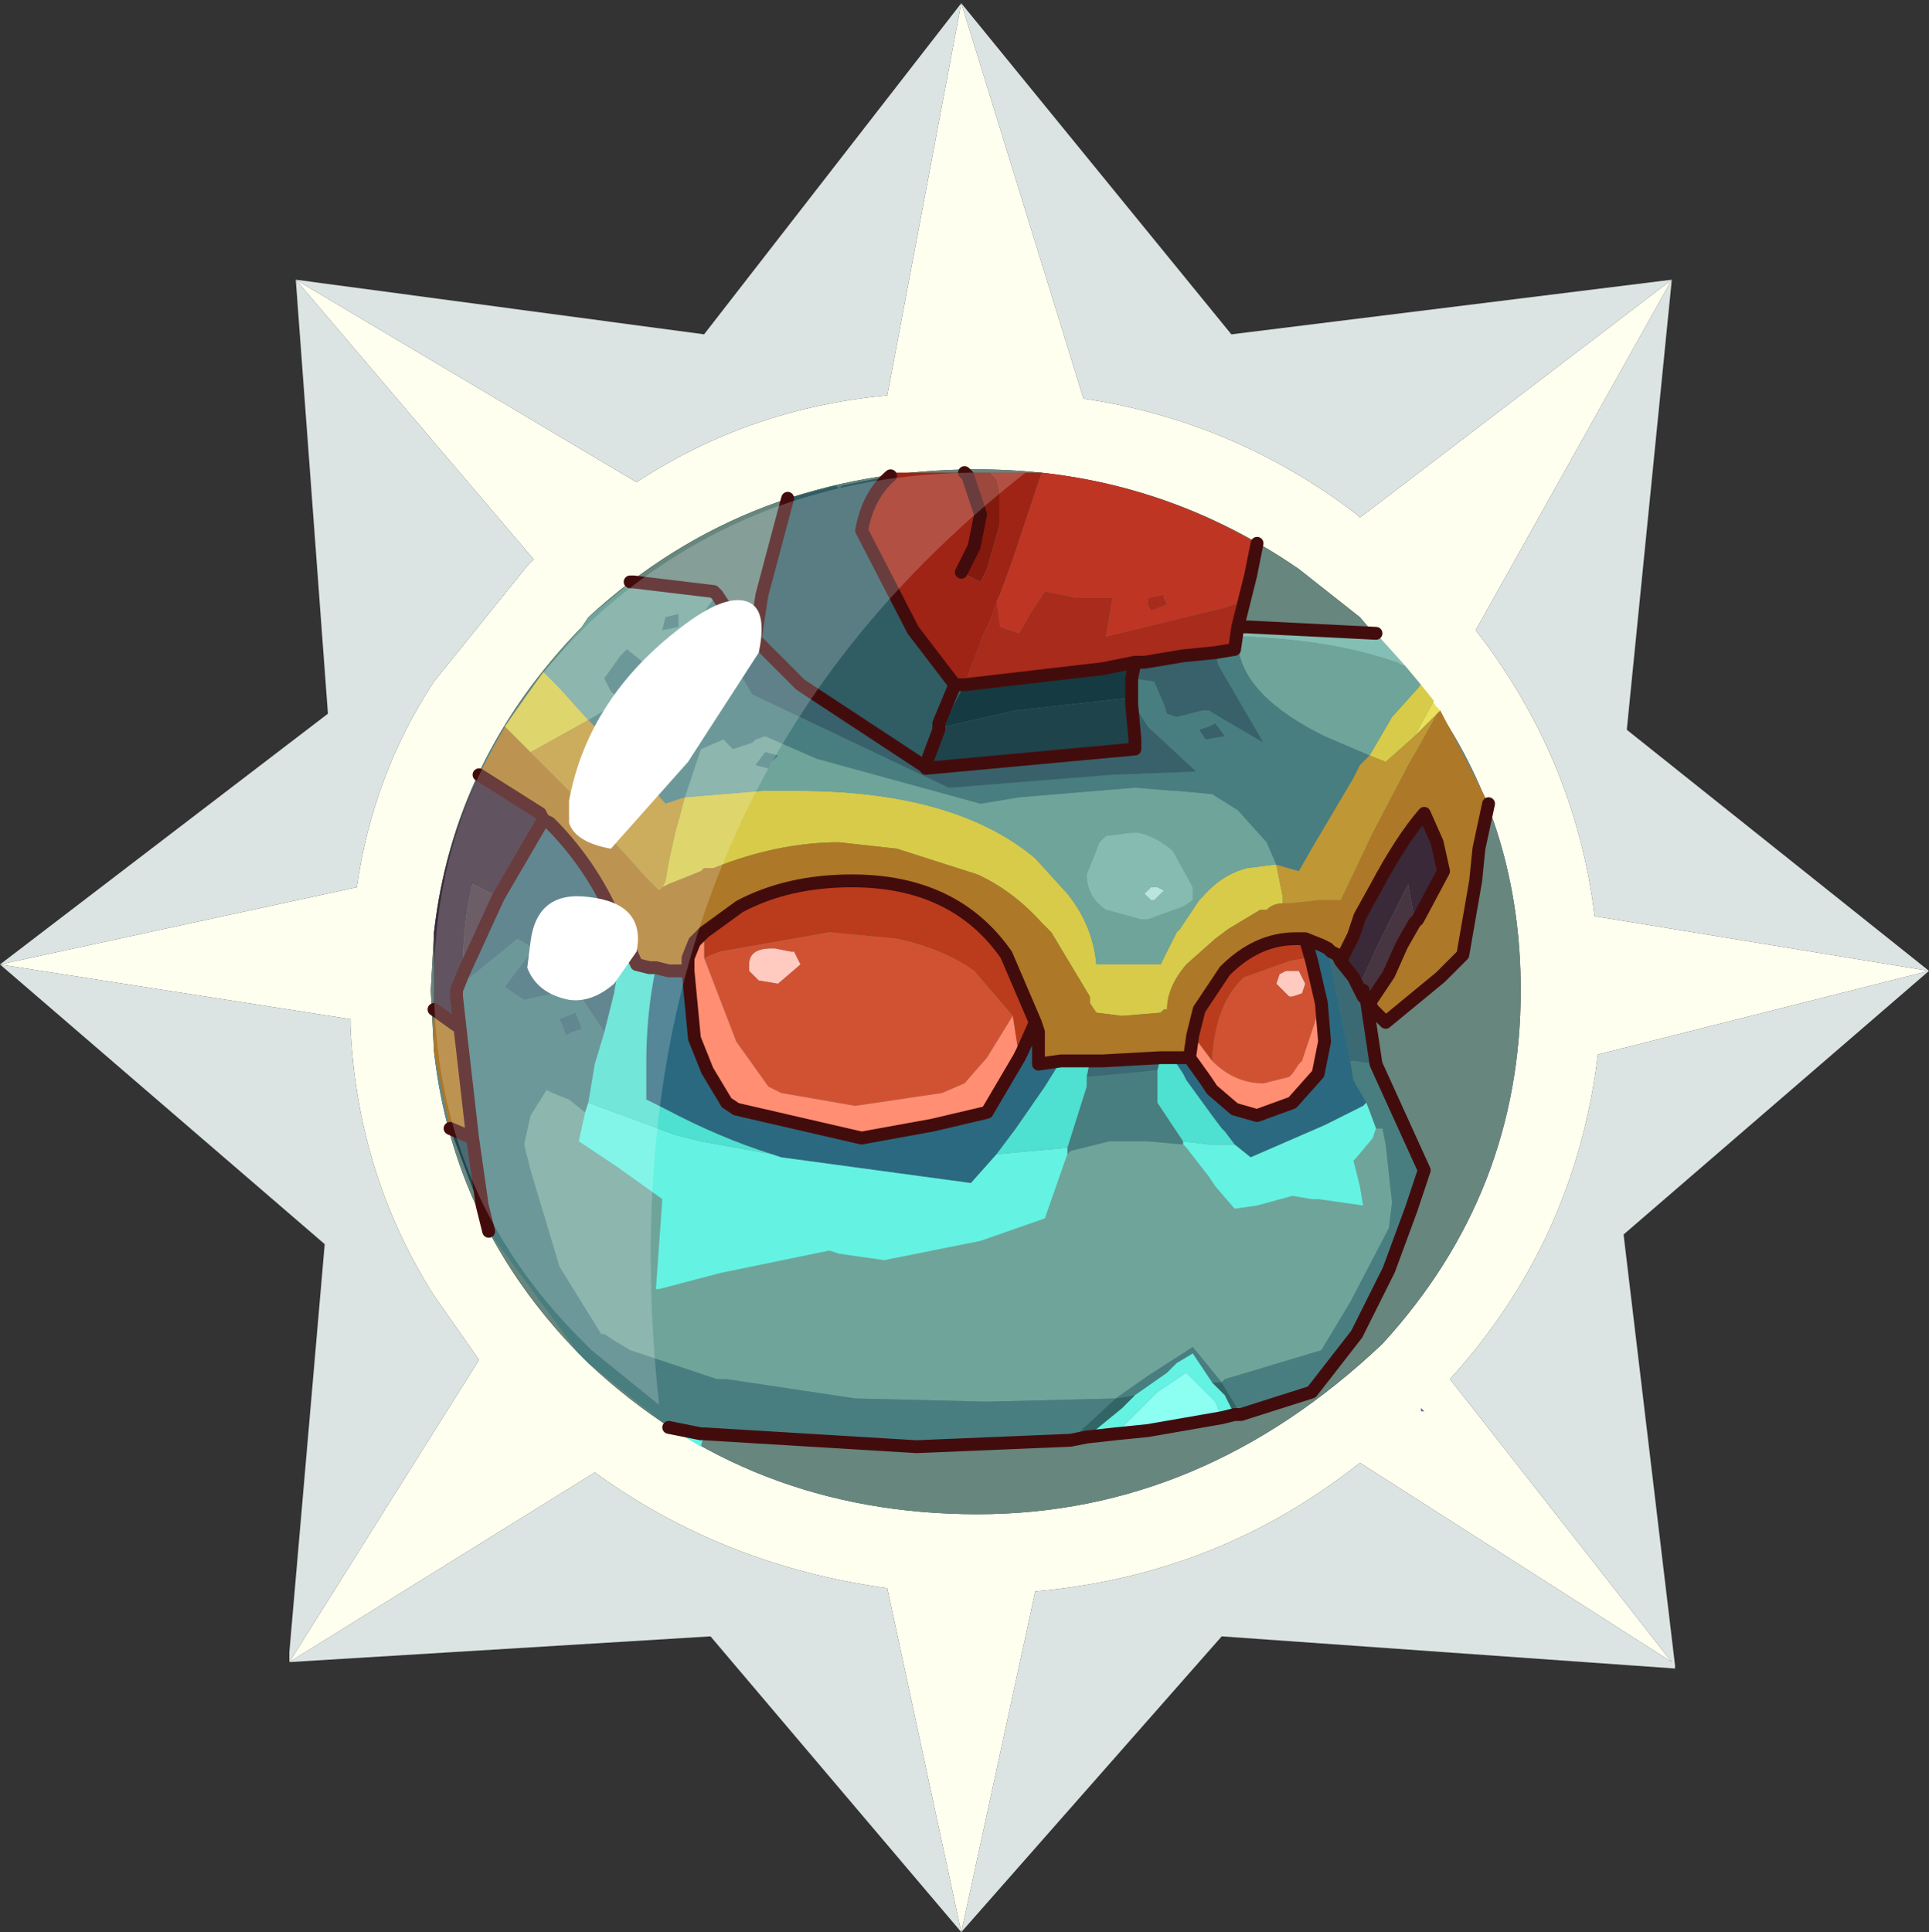 <?xml version="1.0" encoding="UTF-8" standalone="no"?>
<svg xmlns:ffdec="https://www.free-decompiler.com/flash" xmlns:xlink="http://www.w3.org/1999/xlink" ffdec:objectType="frame" height="30.05px" width="30.0px" xmlns="http://www.w3.org/2000/svg">
  <rect width="100%" height="100%" fill="#333333" stroke="none"/>
  <g transform="matrix(1.0, 0.0, 0.0, 1.0, 0.0, 0.0)">
    <use ffdec:characterId="1" height="30.0" transform="matrix(1.0, 0.0, 0.0, 1.0, 0.0, 0.0)" width="30.0" xlink:href="#shape0"/>
    <use ffdec:characterId="3" height="30.0" transform="matrix(1.0, 0.0, 0.0, 1.0, 0.0, 0.05)" width="30.0" xlink:href="#sprite0"/>
  </g>
  <defs>
    <g id="shape0" transform="matrix(1.0, 0.0, 0.0, 1.0, 0.0, 0.0)">
      <path d="M0.0 0.0 L30.0 0.0 30.0 30.0 0.0 30.0 0.0 0.0" fill="#33cc66" fill-opacity="0.0" fill-rule="evenodd" stroke="none"/>
    </g>
    <g id="sprite0" transform="matrix(1.0, 0.0, 0.0, 1.0, 0.0, 0.0)">
      <use ffdec:characterId="2" height="30.0" transform="matrix(1.0, 0.0, 0.0, 1.0, 0.0, 0.0)" width="30.0" xlink:href="#shape1"/>
    </g>
    <g id="shape1" transform="matrix(1.0, 0.0, 0.0, 1.0, 0.0, 0.0)">
      <path d="M22.15 21.9 L22.1 21.9 22.1 21.85 22.15 21.9" fill="url(#gradient0)" fill-rule="evenodd" stroke="none"/>
      <path d="M21.15 9.55 L20.2 8.8 Q17.95 7.25 15.2 7.25 11.65 7.25 9.15 9.55 L9.05 9.7 Q7.05 11.75 6.75 14.45 L6.7 15.35 6.75 16.3 Q7.05 19.0 9.0 21.0 L9.15 21.15 Q11.65 23.5 15.2 23.5 18.7 23.5 21.5 20.85 23.65 18.5 23.65 15.35 23.65 12.85 22.3 10.9 L21.15 9.55 M26.0 4.3 L22.95 9.75 Q24.5 11.75 24.8 14.2 L30.0 15.05 24.85 16.35 Q24.5 19.25 22.55 21.4 L26.0 25.8 21.15 22.7 Q18.95 24.45 16.1 24.7 L14.95 30.0 13.8 24.65 Q11.25 24.3 9.25 22.85 L4.5 25.8 7.45 21.1 6.75 20.1 Q5.55 18.2 5.45 15.9 L5.45 15.8 0.0 14.95 5.55 13.75 Q5.8 12.0 6.75 10.55 L8.2 8.75 8.3 8.65 4.6 4.3 9.9 7.45 Q11.65 6.3 13.8 6.1 L14.95 0.0 16.85 6.15 Q19.2 6.5 21.1 7.95 L21.15 8.0 26.0 4.3 M22.15 21.9 L22.1 21.85 22.1 21.9 22.15 21.9" fill="#ffffef" fill-rule="evenodd" stroke="none"/>
      <path d="M25.3 11.3 L30.0 15.05 25.25 19.15 26.05 25.85 26.05 25.9 19.0 25.4 14.95 30.0 11.05 25.4 4.5 25.8 4.5 25.65 5.05 19.3 0.0 14.95 5.1 11.05 4.6 4.3 10.95 5.15 14.95 0.0 19.15 5.15 26.0 4.3 25.3 11.3 M26.0 4.3 L21.15 8.0 21.1 7.95 Q19.2 6.5 16.85 6.15 L14.95 0.0 13.8 6.1 Q11.65 6.3 9.9 7.45 L4.6 4.3 8.3 8.65 8.2 8.75 6.75 10.55 Q5.8 12.0 5.55 13.75 L0.0 14.95 5.45 15.8 5.45 15.9 Q5.55 18.2 6.75 20.1 L7.45 21.1 4.5 25.8 9.25 22.85 Q11.25 24.3 13.8 24.65 L14.95 30.0 16.1 24.7 Q18.95 24.45 21.15 22.7 L26.0 25.8 22.55 21.4 Q24.5 19.25 24.85 16.35 L30.0 15.05 24.8 14.2 Q24.5 11.75 22.95 9.75 L26.0 4.3" fill="#dce4e3" fill-rule="evenodd" stroke="none"/>
      <path d="M21.15 9.55 L22.3 10.9 Q23.65 12.85 23.65 15.35 23.65 18.5 21.5 20.85 18.7 23.5 15.2 23.5 11.65 23.5 9.15 21.15 L9.0 21.0 Q7.05 19.0 6.75 16.3 L6.7 15.35 6.75 14.45 Q7.05 11.75 9.05 9.7 L9.15 9.55 Q11.65 7.25 15.2 7.25 17.95 7.25 20.2 8.8 L21.15 9.55" fill="#66867e" fill-rule="evenodd" stroke="none"/>
      <path d="M21.3 11.7 L21.65 11.1 22.1 10.6 22.3 10.85 22.0 11.4 21.55 11.8 21.3 11.7 M7.85 11.25 L8.45 10.4 8.7 10.65 9.15 11.15 8.25 11.65 8.15 11.55 7.85 11.25 M19.85 13.4 L19.95 13.9 19.95 14.0 Q19.8 14.0 19.7 14.1 L19.6 14.1 19.1 14.4 18.9 14.55 18.45 14.95 Q18.15 15.3 18.15 15.65 L18.1 15.65 18.05 15.7 17.45 15.75 17.05 15.7 16.95 15.55 16.95 15.45 16.35 14.45 16.2 14.3 Q15.75 13.8 15.2 13.55 L13.95 13.15 13.05 13.05 Q12.1 13.05 11.1 13.45 L10.95 13.45 10.9 13.5 10.4 13.7 10.3 13.75 10.35 13.65 10.4 13.35 10.5 12.9 10.65 12.35 11.85 12.25 12.4 12.25 Q14.85 12.25 16.1 13.3 L16.6 13.85 Q17.0 14.35 17.05 14.95 L17.7 14.95 18.05 14.95 18.3 14.45 18.35 14.4 18.65 13.95 18.7 13.9 Q19.0 13.55 19.4 13.45 L19.8 13.4 19.85 13.4" fill="#d7cb49" fill-rule="evenodd" stroke="none"/>
      <path d="M22.3 10.85 L22.3 10.9 22.4 11.0 22.35 11.05 22.0 11.4 22.3 10.85" fill="#ece05b" fill-rule="evenodd" stroke="none"/>
      <path d="M21.85 10.3 Q20.8 9.9 19.3 9.85 L19.4 9.7 21.4 9.8 21.85 10.3 M9.7 9.1 L9.8 9.0 9.85 9.0 11.1 9.15 11.15 9.2 10.7 9.15 9.85 9.1 9.7 9.1" fill="#83bfb4" fill-rule="evenodd" stroke="none"/>
      <path d="M21.85 10.3 L22.1 10.6 21.65 11.1 21.3 11.7 20.6 11.4 20.5 11.35 Q19.25 10.7 19.25 9.9 L19.3 9.85 Q20.8 9.9 21.85 10.3 M8.45 10.4 L9.05 9.7 9.15 9.55 9.7 9.1 9.85 9.1 10.7 9.15 11.15 9.2 10.25 10.4 10.0 10.25 9.75 10.05 9.65 10.15 9.4 10.5 9.5 10.7 9.65 10.85 9.15 11.15 8.7 10.65 8.45 10.4 M18.4 17.75 L18.45 17.8 18.8 18.25 18.9 18.4 19.2 18.75 19.55 18.7 20.1 18.55 20.4 18.6 20.5 18.6 21.2 18.7 21.15 18.4 21.05 18.0 21.1 17.95 21.35 17.65 21.4 17.5 21.5 17.5 21.55 17.75 21.65 18.65 21.6 19.05 21.0 20.2 20.55 20.95 19.05 21.4 19.0 21.45 18.55 20.9 17.85 21.35 17.35 21.7 15.35 21.75 13.3 21.7 11.3 21.4 11.15 21.4 9.8 20.95 9.55 20.8 9.4 20.7 9.35 20.7 8.7 19.65 8.25 18.15 8.15 17.75 8.25 17.3 8.5 16.9 8.6 16.95 8.85 17.05 9.1 17.25 9.0 17.7 9.6 18.1 10.3 18.6 10.2 20.0 10.25 20.0 11.2 19.75 12.9 19.4 13.05 19.45 13.75 19.55 15.25 19.25 16.25 18.9 16.6 17.9 16.65 17.85 17.25 17.7 17.85 17.7 18.4 17.75 M10.65 12.35 L10.9 11.6 11.25 11.45 11.35 11.55 11.4 11.6 11.7 11.5 11.75 11.45 11.9 11.4 12.7 11.75 15.25 12.45 15.85 12.35 17.65 12.2 18.25 12.25 18.3 12.25 18.85 12.3 19.25 12.55 19.7 13.05 19.85 13.4 19.8 13.4 19.4 13.45 Q19.0 13.55 18.7 13.9 L18.65 13.95 18.35 14.4 18.3 14.45 18.05 14.95 17.7 14.95 17.05 14.95 Q17.0 14.35 16.6 13.85 L16.1 13.3 Q14.85 12.25 12.4 12.25 L11.85 12.25 10.65 12.35 M10.35 9.55 L10.3 9.75 10.55 9.7 10.55 9.65 10.55 9.5 10.35 9.55 M12.0 11.8 L12.1 11.7 11.9 11.65 11.75 11.85 11.95 11.9 12.0 11.8 M18.25 13.2 L18.2 13.15 Q17.95 12.95 17.7 12.9 L17.6 12.9 17.2 12.95 17.1 13.05 16.9 13.55 Q16.9 13.9 17.2 14.1 L17.75 14.25 17.85 14.25 18.4 14.05 18.55 13.95 18.55 13.75 18.25 13.2" fill="#6fa49a" fill-rule="evenodd" stroke="none"/>
      <path d="M22.4 11.0 L23.15 12.45 23.0 13.15 22.95 13.65 22.75 14.8 22.4 15.15 21.55 15.85 21.35 15.65 21.3 15.55 21.6 15.1 21.8 14.65 22.0 14.3 22.05 14.25 22.45 13.5 22.35 13.05 22.15 12.6 Q21.8 13.0 21.4 13.75 L21.15 14.2 21.05 14.5 20.85 14.9 20.8 14.8 20.7 14.75 20.65 14.7 20.55 14.65 20.3 14.55 20.25 14.55 20.15 14.55 Q19.55 14.55 19.05 15.05 L18.65 15.65 18.55 16.05 18.5 16.4 18.3 16.4 18.05 16.4 17.15 16.45 16.95 16.45 16.5 16.45 16.15 16.5 16.15 16.0 16.1 15.85 15.65 14.8 Q14.85 13.65 13.25 13.65 12.25 13.65 11.5 14.05 L10.95 14.45 10.85 14.55 10.8 14.6 10.7 14.85 10.7 15.05 10.4 15.05 10.2 15.0 10.1 15.0 9.9 14.95 9.7 14.5 9.45 14.0 Q9.1 13.3 8.55 12.75 L8.45 12.7 8.4 12.6 7.45 12.0 7.85 11.25 8.15 11.55 8.25 11.65 8.85 12.25 8.9 12.35 9.15 12.6 10.05 13.6 10.25 13.8 10.3 13.75 10.4 13.7 10.9 13.5 10.95 13.45 11.1 13.45 Q12.1 13.05 13.05 13.05 L13.95 13.15 15.2 13.55 Q15.75 13.8 16.2 14.3 L16.35 14.45 16.95 15.45 16.95 15.55 17.05 15.7 17.45 15.75 18.05 15.7 18.1 15.65 18.15 15.65 Q18.15 15.3 18.45 14.95 L18.9 14.55 19.1 14.4 19.6 14.1 19.7 14.1 Q19.8 14.0 19.95 14.0 L20.05 14.0 20.5 13.95 20.8 13.95 20.85 13.95 21.35 12.9 21.9 11.85 22.1 11.5 22.35 11.05 22.4 11.0 M7.0 17.5 L6.75 16.3 6.75 15.65 7.1 15.9 7.15 15.9 7.35 17.65 7.0 17.5" fill="#ad7827" fill-rule="evenodd" stroke="none"/>
      <path d="M6.75 15.65 L6.75 14.45 Q6.9 13.15 7.45 12.0 L8.4 12.6 8.45 12.7 7.75 13.9 7.35 13.7 Q7.2 14.3 7.2 15.0 L7.2 15.1 7.1 15.35 7.1 15.45 7.15 15.9 7.1 15.9 6.75 15.65 M20.85 14.9 L21.05 14.5 21.15 14.2 21.4 13.75 Q21.8 13.0 22.15 12.6 L22.35 13.05 22.45 13.5 22.05 14.25 22.0 14.3 22.0 14.25 21.9 13.7 21.45 14.6 21.2 15.15 21.15 15.2 21.15 15.25 21.05 15.15 20.85 14.9" fill="#3a2938" fill-rule="evenodd" stroke="none"/>
      <path d="M21.3 15.55 L21.25 15.5 21.2 15.45 21.2 15.35 21.15 15.25 21.15 15.2 21.2 15.15 21.45 14.6 21.9 13.7 22.0 14.25 22.0 14.3 21.8 14.65 21.6 15.1 21.3 15.55 M7.2 15.1 L7.2 15.0 Q7.2 14.3 7.35 13.7 L7.75 13.9 7.2 15.1" fill="#473541" fill-rule="evenodd" stroke="none"/>
      <path d="M19.3 9.85 L19.25 9.9 Q19.25 10.7 20.5 11.35 L20.6 11.4 21.3 11.7 21.15 11.85 21.05 12.05 20.4 13.15 20.2 13.5 19.85 13.4 19.7 13.05 19.25 12.55 18.85 12.3 18.3 12.25 18.25 12.25 17.65 12.2 15.85 12.35 15.25 12.45 12.7 11.75 11.9 11.4 11.75 11.45 11.7 11.5 11.4 11.6 11.35 11.55 11.25 11.45 10.9 11.6 10.65 12.35 10.35 12.45 9.6 11.6 9.45 11.5 9.35 11.35 9.15 11.15 9.65 10.85 9.5 10.7 9.4 10.5 9.65 10.15 9.75 10.05 10.0 10.25 10.25 10.4 11.15 9.2 11.25 9.35 11.45 9.55 11.1 10.4 11.0 10.6 10.65 11.1 10.95 10.95 11.45 10.55 11.5 10.5 11.55 10.5 11.7 10.75 14.75 12.2 14.8 12.2 17.3 12.0 18.6 11.95 18.55 11.9 17.85 11.25 17.6 10.85 17.6 10.8 17.6 10.5 17.95 10.55 18.1 10.9 18.15 11.05 18.3 11.1 18.7 11.0 18.8 11.0 19.05 11.15 19.65 11.5 18.95 10.3 18.9 10.1 19.2 10.05 19.25 9.7 19.4 9.7 19.3 9.85 M21.4 16.5 L22.15 18.15 21.95 18.75 21.6 19.7 21.1 20.7 20.4 21.6 19.3 21.95 19.0 21.45 18.85 21.45 18.55 21.0 18.3 21.15 18.15 21.3 17.65 21.65 17.35 21.7 16.65 22.35 14.25 22.45 10.95 22.25 10.9 22.25 10.4 22.15 9.15 21.15 9.0 21.0 7.6 19.1 7.5 18.7 7.35 17.65 7.15 15.9 7.1 15.45 7.1 15.35 7.2 15.25 7.25 15.2 8.05 14.55 8.3 14.7 7.85 15.3 8.0 15.4 8.15 15.5 8.6 15.4 9.0 15.4 9.3 15.85 9.4 16.0 9.25 16.5 9.15 17.1 9.1 17.25 8.85 17.05 8.6 16.95 8.5 16.9 8.25 17.3 8.15 17.75 8.25 18.15 8.7 19.65 9.35 20.7 9.4 20.7 9.55 20.8 9.8 20.95 11.15 21.4 11.3 21.4 13.3 21.7 15.35 21.75 17.35 21.7 17.85 21.35 18.55 20.9 19.0 21.45 19.05 21.4 20.55 20.95 21.0 20.2 21.6 19.05 21.65 18.65 21.55 17.75 21.5 17.5 21.4 17.5 21.25 17.1 21.05 16.75 21.0 16.45 21.05 16.45 21.4 16.5 M13.0 7.5 L13.1 7.5 13.05 7.55 13.0 7.5 M18.4 17.75 L17.85 17.7 17.25 17.7 16.65 17.85 16.6 17.9 16.6 17.8 16.9 16.85 16.9 16.7 17.95 16.6 18.0 16.6 18.0 17.1 18.4 17.7 18.4 17.75 M10.35 9.55 L10.55 9.5 10.55 9.65 10.55 9.7 10.3 9.75 10.35 9.55 M12.0 11.8 L11.95 11.9 11.75 11.85 11.9 11.65 12.1 11.7 12.0 11.8 M18.8 11.25 L18.65 11.3 18.75 11.45 19.05 11.4 18.9 11.2 18.8 11.25 M9.05 15.95 L8.95 15.7 8.7 15.8 8.75 15.9 8.8 16.05 8.9 16.0 9.05 15.95" fill="#487e80" fill-rule="evenodd" stroke="none"/>
      <path d="M11.75 9.85 L11.85 9.2 12.25 7.7 13.0 7.5 13.05 7.55 13.1 7.5 13.85 7.35 Q13.5 7.65 13.4 8.2 L14.2 9.75 14.85 10.6 15.0 10.6 14.65 11.25 14.45 11.7 14.35 11.85 12.45 10.6 11.75 9.9 11.75 9.85 M14.45 11.7 L14.6 11.3 14.6 11.2 14.85 10.6 14.6 11.2 14.6 11.3 14.45 11.7" fill="#305c64" fill-rule="evenodd" stroke="none"/>
      <path d="M11.45 9.55 L11.55 9.7 11.65 9.85 11.75 9.85 11.75 9.9 12.45 10.6 14.35 11.85 14.4 11.85 14.4 11.9 17.65 11.6 17.65 11.45 17.6 10.9 17.6 10.85 17.85 11.25 18.55 11.9 18.6 11.95 17.3 12.0 14.8 12.2 14.75 12.2 11.7 10.75 11.55 10.5 11.5 10.5 11.45 10.55 10.95 10.95 10.65 11.1 11.0 10.6 11.1 10.4 11.45 9.55 M17.6 10.5 L17.65 10.25 17.8 10.25 18.1 10.25 Q18.2 10.15 18.25 10.2 L18.4 10.15 18.9 10.1 18.95 10.3 19.65 11.5 19.05 11.15 18.8 11.0 18.7 11.0 18.3 11.1 18.15 11.05 18.1 10.9 17.95 10.55 17.6 10.5 M14.45 11.7 L14.4 11.85 14.35 11.85 14.45 11.7 M18.8 11.25 L18.9 11.2 19.05 11.4 18.75 11.45 18.65 11.3 18.8 11.25" fill="#38616b" fill-rule="evenodd" stroke="none"/>
      <path d="M19.85 13.4 L20.2 13.5 20.4 13.15 21.05 12.05 21.15 11.85 21.3 11.7 21.55 11.8 22.0 11.4 22.35 11.05 22.1 11.5 21.9 11.85 21.35 12.9 20.85 13.95 20.8 13.95 20.5 13.95 20.05 14.0 19.95 14.0 19.95 13.9 19.85 13.4 M9.15 11.15 L9.35 11.35 9.45 11.5 9.6 11.6 10.35 12.45 10.65 12.35 10.5 12.9 10.4 13.35 10.35 13.65 10.3 13.75 10.25 13.8 10.05 13.6 9.15 12.6 8.9 12.35 8.85 12.25 8.25 11.65 9.15 11.15" fill="#bf9734" fill-rule="evenodd" stroke="none"/>
      <path d="M21.25 15.5 L21.4 16.5 21.05 16.45 21.0 16.45 20.65 14.7 20.7 14.75 20.8 14.8 20.85 14.9 21.05 15.15 21.15 15.25 21.2 15.35 21.2 15.45 21.25 15.5 M21.05 15.15 L21.2 15.45 21.05 15.15 M8.45 12.7 L8.55 12.75 Q9.1 13.3 9.45 14.0 L9.7 14.5 9.55 15.4 9.4 16.0 9.3 15.85 9.0 15.4 8.6 15.4 8.15 15.5 8.0 15.4 7.85 15.3 8.3 14.7 8.05 14.55 7.25 15.2 7.2 15.25 7.1 15.35 7.2 15.1 7.75 13.9 8.45 12.7 M16.95 16.45 L17.15 16.45 18.05 16.4 18.0 16.6 17.95 16.6 16.9 16.7 16.95 16.45 M9.05 15.95 L8.9 16.0 8.8 16.05 8.75 15.9 8.7 15.8 8.95 15.7 9.05 15.95" fill="#3b6974" fill-rule="evenodd" stroke="none"/>
      <path d="M18.55 16.05 L18.65 15.65 19.05 15.05 Q19.55 14.55 20.15 14.55 L20.25 14.55 20.3 14.55 20.4 14.9 20.3 14.85 20.05 14.9 19.35 15.15 Q18.9 15.55 18.85 16.45 L18.55 16.05 M10.95 14.45 L11.5 14.05 Q12.25 13.65 13.25 13.65 14.85 13.65 15.65 14.8 L16.1 15.85 15.9 16.3 15.85 16.4 15.75 15.75 15.15 15.05 Q14.65 14.7 13.95 14.55 L12.9 14.45 11.2 14.75 10.95 14.85 10.95 14.55 10.95 14.45" fill="#bb3c1d" fill-rule="evenodd" stroke="none"/>
      <path d="M16.2 7.3 Q18.0 7.5 19.55 8.4 L19.45 8.9 19.35 9.3 19.05 9.4 17.2 9.85 17.25 9.55 17.3 9.25 16.75 9.25 16.25 9.15 16.05 9.45 15.85 9.8 15.55 9.7 15.55 9.65 15.5 9.3 15.55 9.2 15.75 8.65 16.2 7.3 M18.1 9.2 L17.85 9.25 17.85 9.35 17.9 9.45 18.15 9.35 18.1 9.25 18.1 9.2" fill="#bf3524" fill-rule="evenodd" stroke="none"/>
      <path d="M19.35 9.3 L19.25 9.7 19.2 10.05 18.9 10.1 18.4 10.15 17.8 10.25 17.65 10.25 17.15 10.35 15.0 10.6 15.3 9.8 15.4 9.6 15.5 9.3 15.55 9.65 15.55 9.7 15.85 9.8 16.05 9.45 16.25 9.15 16.75 9.25 17.3 9.25 17.25 9.55 17.2 9.85 19.05 9.4 19.35 9.3 M18.1 9.2 L18.1 9.25 18.15 9.35 17.9 9.45 17.85 9.35 17.85 9.25 18.1 9.2" fill="#a82b1b" fill-rule="evenodd" stroke="none"/>
      <path d="M14.65 11.25 L15.0 10.6 17.15 10.35 17.65 10.25 17.6 10.5 17.6 10.8 15.8 11.0 14.7 11.25 14.65 11.25" fill="#163a41" fill-rule="evenodd" stroke="none"/>
      <path d="M15.0 7.3 L15.4 7.3 15.5 7.4 15.55 7.6 15.55 7.95 15.55 8.1 15.35 8.8 15.25 9.0 14.95 8.85 15.15 8.45 15.25 7.95 15.05 7.35 15.0 7.3" fill="#831a0d" fill-rule="evenodd" stroke="none"/>
      <path d="M13.85 7.35 L13.9 7.3 15.0 7.3 15.05 7.35 15.25 7.95 15.15 8.45 14.95 8.85 15.25 9.0 15.35 8.8 15.55 8.1 15.55 7.95 15.55 7.6 15.5 7.4 15.4 7.3 16.2 7.3 15.75 8.65 15.55 9.2 15.5 9.3 15.4 9.6 15.3 9.8 15.0 10.6 14.85 10.6 14.2 9.75 13.4 8.2 Q13.5 7.65 13.85 7.35" fill="#9f2415" fill-rule="evenodd" stroke="none"/>
      <path d="M14.45 11.7 L14.65 11.25 14.7 11.25 15.8 11.0 17.6 10.8 17.6 10.85 17.6 10.9 17.65 11.45 17.65 11.6 14.4 11.9 14.4 11.85 14.45 11.7" fill="#1e434a" fill-rule="evenodd" stroke="none"/>
      <path d="M18.25 13.2 L18.55 13.75 18.55 13.95 18.4 14.05 17.85 14.25 17.75 14.25 17.2 14.1 Q16.9 13.9 16.9 13.55 L17.1 13.05 17.2 12.95 17.6 12.9 17.7 12.9 Q17.95 12.95 18.2 13.15 L18.25 13.2 M18.0 13.75 L17.9 13.75 17.8 13.85 17.9 13.95 17.95 13.95 18.1 13.8 18.0 13.75" fill="#85bbb1" fill-rule="evenodd" stroke="none"/>
      <path d="M18.0 13.75 L18.1 13.8 17.95 13.95 17.9 13.95 17.8 13.85 17.9 13.75 18.0 13.75" fill="#b9e5dd" fill-rule="evenodd" stroke="none"/>
      <path d="M20.3 14.55 L20.55 14.65 20.65 14.7 21.0 16.45 21.05 16.75 21.25 17.1 21.2 17.15 20.7 17.4 20.6 17.45 19.45 17.95 19.2 17.75 19.05 17.55 19.0 17.5 18.85 17.3 18.45 16.75 18.4 16.65 18.3 16.5 18.3 16.4 18.5 16.4 18.75 16.75 18.85 16.9 19.2 17.2 19.55 17.3 20.1 17.1 20.5 16.65 20.6 16.15 20.55 15.55 20.4 14.9 20.3 14.55 M10.2 15.0 L10.4 15.05 10.7 15.05 10.8 16.1 11.0 16.6 11.3 17.1 11.45 17.2 13.4 17.65 14.5 17.45 15.35 17.25 15.85 16.4 15.9 16.3 16.1 15.85 16.15 16.0 16.15 16.5 16.5 16.45 16.25 16.85 15.8 17.5 15.5 17.9 15.1 18.35 12.15 17.95 12.0 17.9 Q11.2 17.65 10.35 17.2 L10.05 17.05 10.05 16.85 10.05 16.5 Q10.05 15.7 10.2 15.0" fill="#2b6980" fill-rule="evenodd" stroke="none"/>
      <path d="M20.3 15.25 L20.25 15.4 20.1 15.45 20.05 15.45 19.85 15.25 19.9 15.1 20.0 15.05 20.2 15.05 20.3 15.25 M11.8 15.2 L11.65 15.05 11.65 14.95 Q11.65 14.7 12.0 14.7 L12.05 14.7 12.3 14.75 12.35 14.75 12.45 14.95 12.1 15.25 11.8 15.2" fill="#ffcabf" fill-rule="evenodd" stroke="none"/>
      <path d="M20.4 14.9 L20.55 15.55 20.25 16.45 20.2 16.5 20.1 16.65 20.05 16.7 19.85 16.75 19.65 16.8 Q19.2 16.8 18.85 16.45 18.9 15.55 19.35 15.15 L20.05 14.9 20.3 14.85 20.4 14.9 M20.3 15.25 L20.2 15.05 20.0 15.05 19.9 15.1 19.85 15.25 20.05 15.45 20.1 15.45 20.25 15.4 20.3 15.25 M15.75 15.75 L15.35 16.4 15.0 16.8 14.65 16.95 13.3 17.15 12.15 16.95 11.95 16.85 11.45 16.15 10.95 14.85 11.2 14.75 12.9 14.45 13.95 14.55 Q14.65 14.7 15.15 15.05 L15.75 15.75 M11.8 15.2 L12.1 15.25 12.45 14.95 12.35 14.75 12.3 14.75 12.05 14.7 12.0 14.7 Q11.65 14.7 11.65 14.95 L11.65 15.05 11.8 15.2" fill="#d15232" fill-rule="evenodd" stroke="none"/>
      <path d="M20.55 15.55 L20.6 16.15 20.5 16.65 20.1 17.1 19.55 17.3 19.2 17.2 18.85 16.9 18.75 16.75 18.5 16.4 18.55 16.05 18.85 16.45 Q19.2 16.8 19.65 16.8 L19.85 16.75 20.05 16.7 20.1 16.65 20.2 16.5 20.25 16.45 20.55 15.55 M10.7 15.05 L10.7 14.85 10.8 14.6 10.85 14.55 10.95 14.45 10.95 14.55 10.95 14.85 11.45 16.15 11.95 16.85 12.15 16.95 13.3 17.15 14.65 16.95 15.0 16.8 15.35 16.4 15.75 15.75 15.85 16.4 15.35 17.25 14.5 17.45 13.4 17.65 11.45 17.2 11.3 17.1 11.0 16.6 10.8 16.1 10.7 15.05" fill="#ff8e72" fill-rule="evenodd" stroke="none"/>
      <path d="M19.2 21.95 L19.0 22.0 18.9 21.75 18.45 21.3 18.0 21.6 17.35 22.25 16.9 22.3 17.45 21.85 17.65 21.65 18.15 21.3 18.3 21.15 18.55 21.0 18.85 21.45 19.05 21.65 19.2 21.95 M10.95 22.25 L10.9 22.45 10.4 22.15 10.9 22.25 10.95 22.25 M19.2 17.75 L19.45 17.95 20.6 17.45 20.7 17.4 21.2 17.15 21.25 17.1 21.4 17.5 21.35 17.65 21.1 17.95 21.05 18.0 21.15 18.4 21.2 18.7 20.5 18.6 20.4 18.6 20.1 18.55 19.55 18.7 19.2 18.75 18.9 18.4 18.8 18.25 18.45 17.8 18.4 17.75 18.4 17.7 18.8 17.75 18.85 17.75 19.0 17.75 19.2 17.75 M16.6 17.9 L16.25 18.9 15.25 19.25 13.75 19.55 13.05 19.45 12.9 19.4 11.2 19.75 10.25 20.0 10.2 20.0 10.3 18.6 9.6 18.1 9.0 17.7 9.1 17.25 9.15 17.1 10.5 17.6 10.9 17.7 12.0 17.9 12.15 17.95 15.1 18.35 15.5 17.9 16.6 17.8 16.6 17.9" fill="#64f2e2" fill-rule="evenodd" stroke="none"/>
      <path d="M18.3 16.4 L18.3 16.5 18.4 16.65 18.45 16.75 18.85 17.3 19.0 17.5 19.05 17.55 19.2 17.75 19.0 17.75 18.85 17.75 18.8 17.75 18.4 17.7 18.0 17.1 18.0 16.6 18.05 16.4 18.3 16.4 M9.7 14.5 L9.9 14.95 10.1 15.0 10.2 15.0 Q10.05 15.7 10.05 16.5 L10.05 16.85 10.05 17.05 10.35 17.2 Q11.2 17.65 12.0 17.9 L10.9 17.7 10.5 17.6 9.15 17.1 9.25 16.5 9.4 16.0 9.55 15.4 9.7 14.5 M16.5 16.45 L16.95 16.45 16.9 16.7 16.9 16.85 16.6 17.8 15.5 17.9 15.8 17.5 16.25 16.85 16.5 16.45" fill="#4ee0d0" fill-rule="evenodd" stroke="none"/>
      <path d="M19.3 21.95 L19.2 21.95 19.05 21.65 18.85 21.45 19.0 21.45 19.3 21.95 M16.9 22.3 L16.65 22.35 17.35 21.7 17.65 21.65 17.45 21.85 16.9 22.3" fill="#326566" fill-rule="evenodd" stroke="none"/>
      <path d="M19.0 22.0 L17.85 22.2 17.35 22.25 18.0 21.6 18.45 21.3 18.9 21.75 19.0 22.0" fill="#8cfff2" fill-rule="evenodd" stroke="none"/>
      <path d="M7.6 19.1 L7.0 17.5 7.35 17.65 7.5 18.7 7.6 19.1" fill="#1e454f" fill-rule="evenodd" stroke="none"/>
      <path d="M23.15 12.45 L23.0 13.15 22.95 13.65 22.75 14.8 22.4 15.15 21.55 15.85 21.35 15.65 21.3 15.55 21.25 15.5 21.4 16.5 22.15 18.15 21.95 18.75 21.6 19.7 21.1 20.7 20.4 21.6 19.3 21.95 19.2 21.95 19.0 22.0 17.85 22.2 17.35 22.25 16.9 22.3 16.65 22.35 14.25 22.45 10.95 22.25 M9.8 9.0 L9.85 9.0 11.1 9.15 11.15 9.2 11.25 9.35 11.45 9.55 11.55 9.7 11.65 9.85 11.75 9.85 11.85 9.2 12.25 7.7 M19.55 8.4 L19.45 8.9 19.35 9.3 19.25 9.7 19.4 9.7 21.4 9.8 M20.85 14.9 L21.05 14.5 21.15 14.2 21.4 13.75 Q21.8 13.0 22.15 12.6 L22.35 13.05 22.45 13.5 22.05 14.25 22.0 14.3 21.8 14.65 21.6 15.1 21.3 15.55 M20.3 14.55 L20.55 14.65 20.65 14.7 20.7 14.75 20.8 14.8 20.85 14.9 21.05 15.15 21.2 15.45 21.25 15.5 M18.55 16.05 L18.65 15.65 19.05 15.05 Q19.55 14.55 20.15 14.55 L20.25 14.55 20.3 14.55 20.4 14.9 20.55 15.55 20.6 16.15 20.5 16.65 20.1 17.1 19.55 17.3 19.2 17.2 18.85 16.9 18.75 16.75 18.5 16.4 18.3 16.4 18.05 16.4 17.15 16.45 16.95 16.45 16.5 16.45 16.15 16.5 16.15 16.0 16.1 15.85 15.65 14.8 Q14.85 13.65 13.25 13.65 12.25 13.65 11.5 14.05 L10.95 14.45 10.85 14.55 10.8 14.6 10.7 14.85 10.7 15.05 10.4 15.05 10.2 15.0 10.1 15.0 9.9 14.95 9.7 14.5 9.45 14.0 Q9.1 13.3 8.55 12.75 L8.45 12.7 8.4 12.6 7.45 12.0 M21.2 15.35 L21.2 15.45 M18.55 16.05 L18.5 16.4 M15.0 7.3 L15.05 7.35 15.25 7.95 15.15 8.45 14.95 8.85 M14.85 10.6 L14.2 9.75 13.4 8.2 Q13.5 7.65 13.85 7.35 M14.35 11.85 L12.45 10.6 11.75 9.9 11.75 9.85 M15.0 10.6 L14.85 10.6 14.6 11.2 14.6 11.3 14.45 11.7 14.4 11.85 14.4 11.9 17.65 11.6 17.65 11.45 17.6 10.9 17.6 10.85 17.6 10.8 17.6 10.5 17.65 10.25 17.15 10.35 15.0 10.6 M14.35 11.85 L14.4 11.85 M18.9 10.1 L19.2 10.05 19.25 9.7 M17.8 10.25 L17.65 10.25 M18.4 10.15 L17.8 10.25 M18.9 10.1 L18.4 10.15 M7.75 13.9 L8.45 12.7 M7.1 15.35 L7.2 15.1 7.75 13.9 M7.15 15.9 L7.1 15.45 7.1 15.35 M7.15 15.9 L7.1 15.9 6.75 15.65 M7.35 17.65 L7.0 17.5 M7.35 17.65 L7.15 15.9 M7.6 19.1 L7.5 18.7 7.35 17.65 M15.85 16.4 L15.9 16.3 16.1 15.85 M15.85 16.4 L15.35 17.25 14.5 17.45 13.4 17.65 11.45 17.2 11.3 17.1 11.0 16.6 10.8 16.1 10.7 15.05 M10.9 22.25 L10.4 22.15" fill="none" stroke="#430c0c" stroke-linecap="round" stroke-linejoin="round" stroke-width="0.2"/>
      <path d="M15.95 7.3 Q9.25 12.55 10.25 21.8 L9.2 20.95 9.05 20.8 Q6.75 18.5 6.75 15.25 6.75 12.05 9.1 9.7 L9.2 9.6 Q11.7 7.3 15.25 7.3 L15.95 7.3" fill="#ffffff" fill-opacity="0.2" fill-rule="evenodd" stroke="none"/>
      <path d="M10.7 11.8 L9.5 13.15 Q8.95 13.05 8.85 12.75 L8.85 12.4 Q9.15 10.8 10.6 9.7 11.25 9.2 11.6 9.3 11.95 9.4 11.8 10.1 L10.7 11.8 M9.15 13.9 Q10.05 14.0 9.9 14.75 L9.55 15.25 Q9.2 15.55 8.85 15.5 8.35 15.4 8.2 15.0 L8.25 14.6 Q8.35 13.8 9.15 13.9" fill="#ffffff" fill-rule="evenodd" stroke="none"/>
    </g>
    <linearGradient gradientTransform="matrix(0.007, 0.0, 0.0, 0.005, 20.5, 25.9)" gradientUnits="userSpaceOnUse" id="gradient0" spreadMethod="pad" x1="-819.2" x2="819.2">
      <stop offset="0.0" stop-color="#65298e"/>
      <stop offset="1.0" stop-color="#9a6cc5"/>
    </linearGradient>
  </defs>
</svg>
